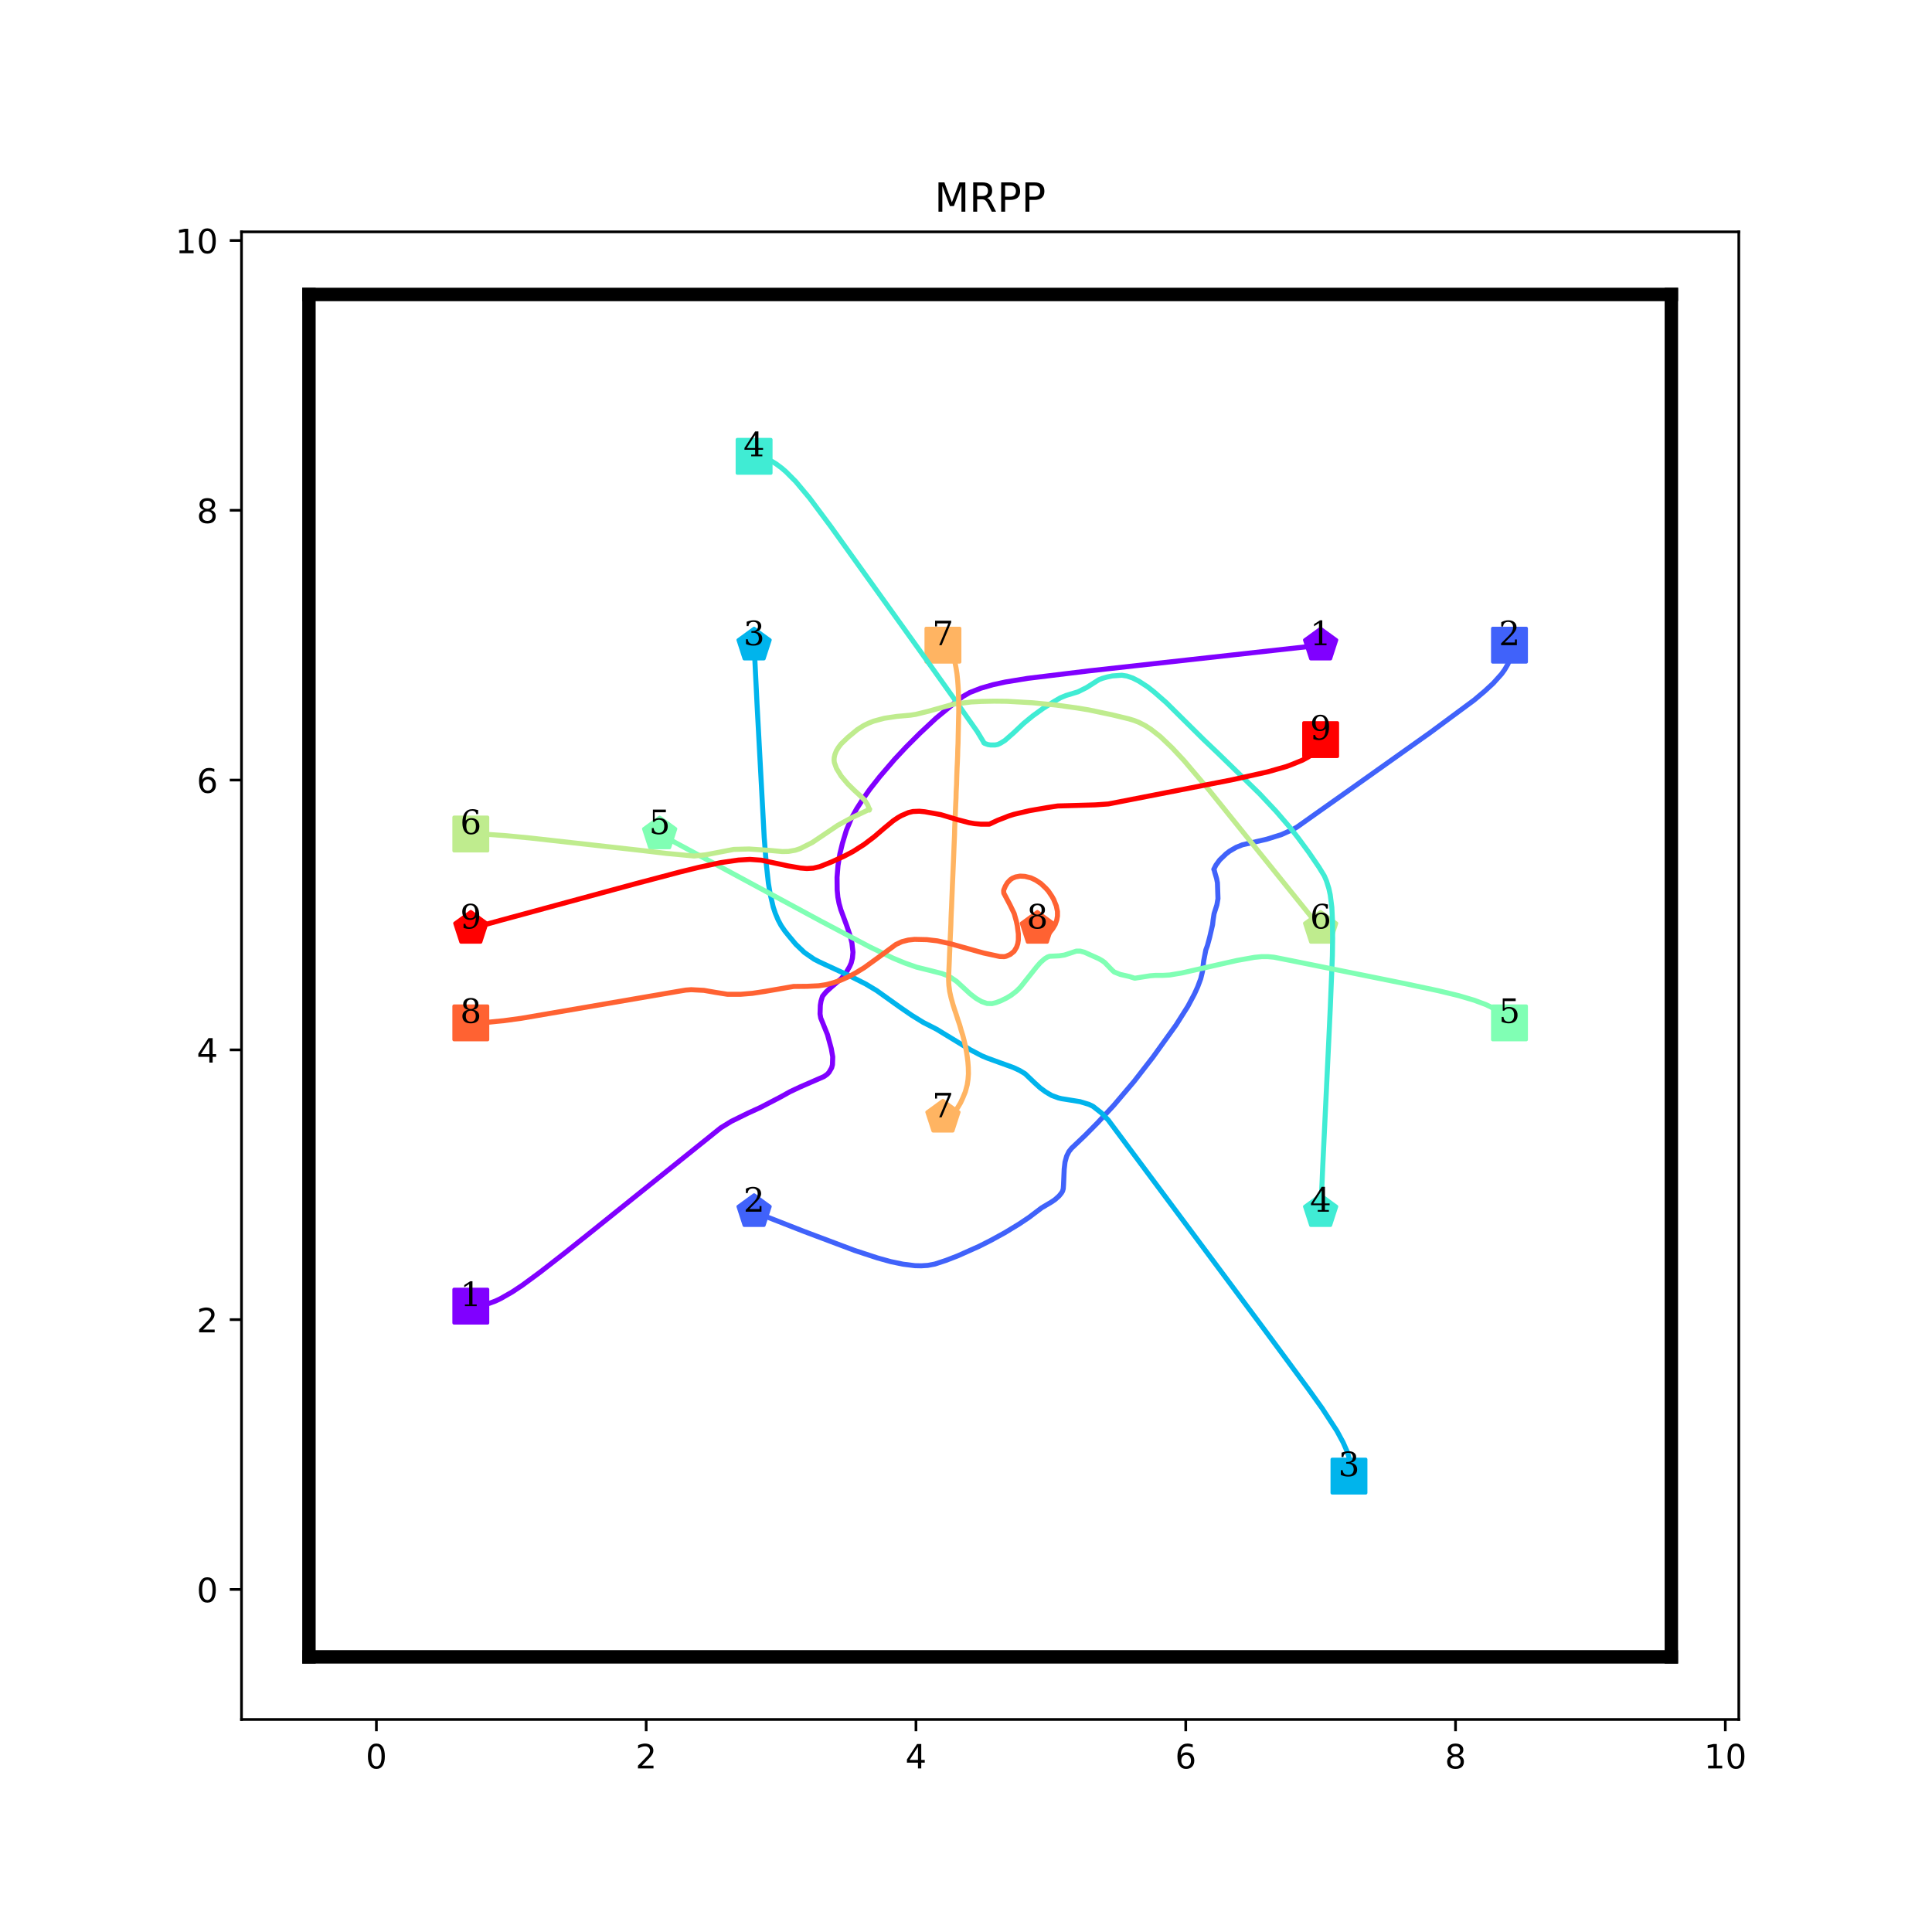 <?xml version="1.0" encoding="utf-8" standalone="no"?>
<!DOCTYPE svg PUBLIC "-//W3C//DTD SVG 1.1//EN"
  "http://www.w3.org/Graphics/SVG/1.1/DTD/svg11.dtd">
<!-- Created with matplotlib (http://matplotlib.org/) -->
<svg height="576pt" version="1.1" viewBox="0 0 576 576" width="576pt" xmlns="http://www.w3.org/2000/svg" xmlns:xlink="http://www.w3.org/1999/xlink">
 <defs>
  <style type="text/css">
*{stroke-linecap:butt;stroke-linejoin:round;}
  </style>
 </defs>
 <g id="figure_1">
  <g id="patch_1">
   <path d="M 0 576 
L 576 576 
L 576 0 
L 0 0 
z
" style="fill:#ffffff;"/>
  </g>
  <g id="axes_1">
   <g id="patch_2">
    <path d="M 72 512.64 
L 518.4 512.64 
L 518.4 69.12 
L 72 69.12 
z
" style="fill:#ffffff;"/>
   </g>
   <g id="matplotlib.axis_1">
    <g id="xtick_1">
     <g id="line2d_1">
      <defs>
       <path d="M 0 0 
L 0 3.5 
" id="md7d08dd3a3" style="stroke:#000000;stroke-width:0.8;"/>
      </defs>
      <g>
       <use style="stroke:#000000;stroke-width:0.8;" x="112.216" xlink:href="#md7d08dd3a3" y="512.64"/>
      </g>
     </g>
     <g id="text_1">
      <!-- 0 -->
      <defs>
       <path d="M 31.781 66.406 
Q 24.172 66.406 20.328 58.906 
Q 16.5 51.422 16.5 36.375 
Q 16.5 21.391 20.328 13.891 
Q 24.172 6.391 31.781 6.391 
Q 39.453 6.391 43.281 13.891 
Q 47.125 21.391 47.125 36.375 
Q 47.125 51.422 43.281 58.906 
Q 39.453 66.406 31.781 66.406 
z
M 31.781 74.219 
Q 44.047 74.219 50.516 64.516 
Q 56.984 54.828 56.984 36.375 
Q 56.984 17.969 50.516 8.266 
Q 44.047 -1.422 31.781 -1.422 
Q 19.531 -1.422 13.062 8.266 
Q 6.594 17.969 6.594 36.375 
Q 6.594 54.828 13.062 64.516 
Q 19.531 74.219 31.781 74.219 
z
" id="DejaVuSans-30"/>
      </defs>
      <g transform="translate(109.035 527.238)scale(0.1 -0.1)">
       <use xlink:href="#DejaVuSans-30"/>
      </g>
     </g>
    </g>
    <g id="xtick_2">
     <g id="line2d_2">
      <g>
       <use style="stroke:#000000;stroke-width:0.8;" x="192.649" xlink:href="#md7d08dd3a3" y="512.64"/>
      </g>
     </g>
     <g id="text_2">
      <!-- 2 -->
      <defs>
       <path d="M 19.188 8.297 
L 53.609 8.297 
L 53.609 0 
L 7.328 0 
L 7.328 8.297 
Q 12.938 14.109 22.625 23.891 
Q 32.328 33.688 34.812 36.531 
Q 39.547 41.844 41.422 45.531 
Q 43.312 49.219 43.312 52.781 
Q 43.312 58.594 39.234 62.25 
Q 35.156 65.922 28.609 65.922 
Q 23.969 65.922 18.812 64.312 
Q 13.672 62.703 7.812 59.422 
L 7.812 69.391 
Q 13.766 71.781 18.938 73 
Q 24.125 74.219 28.422 74.219 
Q 39.75 74.219 46.484 68.547 
Q 53.219 62.891 53.219 53.422 
Q 53.219 48.922 51.531 44.891 
Q 49.859 40.875 45.406 35.406 
Q 44.188 33.984 37.641 27.219 
Q 31.109 20.453 19.188 8.297 
z
" id="DejaVuSans-32"/>
      </defs>
      <g transform="translate(189.467 527.238)scale(0.1 -0.1)">
       <use xlink:href="#DejaVuSans-32"/>
      </g>
     </g>
    </g>
    <g id="xtick_3">
     <g id="line2d_3">
      <g>
       <use style="stroke:#000000;stroke-width:0.8;" x="273.081" xlink:href="#md7d08dd3a3" y="512.64"/>
      </g>
     </g>
     <g id="text_3">
      <!-- 4 -->
      <defs>
       <path d="M 37.797 64.312 
L 12.891 25.391 
L 37.797 25.391 
z
M 35.203 72.906 
L 47.609 72.906 
L 47.609 25.391 
L 58.016 25.391 
L 58.016 17.188 
L 47.609 17.188 
L 47.609 0 
L 37.797 0 
L 37.797 17.188 
L 4.891 17.188 
L 4.891 26.703 
z
" id="DejaVuSans-34"/>
      </defs>
      <g transform="translate(269.9 527.238)scale(0.1 -0.1)">
       <use xlink:href="#DejaVuSans-34"/>
      </g>
     </g>
    </g>
    <g id="xtick_4">
     <g id="line2d_4">
      <g>
       <use style="stroke:#000000;stroke-width:0.8;" x="353.514" xlink:href="#md7d08dd3a3" y="512.64"/>
      </g>
     </g>
     <g id="text_4">
      <!-- 6 -->
      <defs>
       <path d="M 33.016 40.375 
Q 26.375 40.375 22.484 35.828 
Q 18.609 31.297 18.609 23.391 
Q 18.609 15.531 22.484 10.953 
Q 26.375 6.391 33.016 6.391 
Q 39.656 6.391 43.531 10.953 
Q 47.406 15.531 47.406 23.391 
Q 47.406 31.297 43.531 35.828 
Q 39.656 40.375 33.016 40.375 
z
M 52.594 71.297 
L 52.594 62.312 
Q 48.875 64.062 45.094 64.984 
Q 41.312 65.922 37.594 65.922 
Q 27.828 65.922 22.672 59.328 
Q 17.531 52.734 16.797 39.406 
Q 19.672 43.656 24.016 45.922 
Q 28.375 48.188 33.594 48.188 
Q 44.578 48.188 50.953 41.516 
Q 57.328 34.859 57.328 23.391 
Q 57.328 12.156 50.688 5.359 
Q 44.047 -1.422 33.016 -1.422 
Q 20.359 -1.422 13.672 8.266 
Q 6.984 17.969 6.984 36.375 
Q 6.984 53.656 15.188 63.938 
Q 23.391 74.219 37.203 74.219 
Q 40.922 74.219 44.703 73.484 
Q 48.484 72.75 52.594 71.297 
z
" id="DejaVuSans-36"/>
      </defs>
      <g transform="translate(350.332 527.238)scale(0.1 -0.1)">
       <use xlink:href="#DejaVuSans-36"/>
      </g>
     </g>
    </g>
    <g id="xtick_5">
     <g id="line2d_5">
      <g>
       <use style="stroke:#000000;stroke-width:0.8;" x="433.946" xlink:href="#md7d08dd3a3" y="512.64"/>
      </g>
     </g>
     <g id="text_5">
      <!-- 8 -->
      <defs>
       <path d="M 31.781 34.625 
Q 24.75 34.625 20.719 30.859 
Q 16.703 27.094 16.703 20.516 
Q 16.703 13.922 20.719 10.156 
Q 24.75 6.391 31.781 6.391 
Q 38.812 6.391 42.859 10.172 
Q 46.922 13.969 46.922 20.516 
Q 46.922 27.094 42.891 30.859 
Q 38.875 34.625 31.781 34.625 
z
M 21.922 38.812 
Q 15.578 40.375 12.031 44.719 
Q 8.5 49.078 8.5 55.328 
Q 8.5 64.062 14.719 69.141 
Q 20.953 74.219 31.781 74.219 
Q 42.672 74.219 48.875 69.141 
Q 55.078 64.062 55.078 55.328 
Q 55.078 49.078 51.531 44.719 
Q 48 40.375 41.703 38.812 
Q 48.828 37.156 52.797 32.312 
Q 56.781 27.484 56.781 20.516 
Q 56.781 9.906 50.312 4.234 
Q 43.844 -1.422 31.781 -1.422 
Q 19.734 -1.422 13.25 4.234 
Q 6.781 9.906 6.781 20.516 
Q 6.781 27.484 10.781 32.312 
Q 14.797 37.156 21.922 38.812 
z
M 18.312 54.391 
Q 18.312 48.734 21.844 45.562 
Q 25.391 42.391 31.781 42.391 
Q 38.141 42.391 41.719 45.562 
Q 45.312 48.734 45.312 54.391 
Q 45.312 60.062 41.719 63.234 
Q 38.141 66.406 31.781 66.406 
Q 25.391 66.406 21.844 63.234 
Q 18.312 60.062 18.312 54.391 
z
" id="DejaVuSans-38"/>
      </defs>
      <g transform="translate(430.765 527.238)scale(0.1 -0.1)">
       <use xlink:href="#DejaVuSans-38"/>
      </g>
     </g>
    </g>
    <g id="xtick_6">
     <g id="line2d_6">
      <g>
       <use style="stroke:#000000;stroke-width:0.8;" x="514.378" xlink:href="#md7d08dd3a3" y="512.64"/>
      </g>
     </g>
     <g id="text_6">
      <!-- 10 -->
      <defs>
       <path d="M 12.406 8.297 
L 28.516 8.297 
L 28.516 63.922 
L 10.984 60.406 
L 10.984 69.391 
L 28.422 72.906 
L 38.281 72.906 
L 38.281 8.297 
L 54.391 8.297 
L 54.391 0 
L 12.406 0 
z
" id="DejaVuSans-31"/>
      </defs>
      <g transform="translate(508.016 527.238)scale(0.1 -0.1)">
       <use xlink:href="#DejaVuSans-31"/>
       <use x="63.623" xlink:href="#DejaVuSans-30"/>
      </g>
     </g>
    </g>
   </g>
   <g id="matplotlib.axis_2">
    <g id="ytick_1">
     <g id="line2d_7">
      <defs>
       <path d="M 0 0 
L -3.5 0 
" id="m491eac1c1e" style="stroke:#000000;stroke-width:0.8;"/>
      </defs>
      <g>
       <use style="stroke:#000000;stroke-width:0.8;" x="72" xlink:href="#m491eac1c1e" y="473.864"/>
      </g>
     </g>
     <g id="text_7">
      <!-- 0 -->
      <g transform="translate(58.638 477.663)scale(0.1 -0.1)">
       <use xlink:href="#DejaVuSans-30"/>
      </g>
     </g>
    </g>
    <g id="ytick_2">
     <g id="line2d_8">
      <g>
       <use style="stroke:#000000;stroke-width:0.8;" x="72" xlink:href="#m491eac1c1e" y="393.431"/>
      </g>
     </g>
     <g id="text_8">
      <!-- 2 -->
      <g transform="translate(58.638 397.231)scale(0.1 -0.1)">
       <use xlink:href="#DejaVuSans-32"/>
      </g>
     </g>
    </g>
    <g id="ytick_3">
     <g id="line2d_9">
      <g>
       <use style="stroke:#000000;stroke-width:0.8;" x="72" xlink:href="#m491eac1c1e" y="312.999"/>
      </g>
     </g>
     <g id="text_9">
      <!-- 4 -->
      <g transform="translate(58.638 316.798)scale(0.1 -0.1)">
       <use xlink:href="#DejaVuSans-34"/>
      </g>
     </g>
    </g>
    <g id="ytick_4">
     <g id="line2d_10">
      <g>
       <use style="stroke:#000000;stroke-width:0.8;" x="72" xlink:href="#m491eac1c1e" y="232.566"/>
      </g>
     </g>
     <g id="text_10">
      <!-- 6 -->
      <g transform="translate(58.638 236.366)scale(0.1 -0.1)">
       <use xlink:href="#DejaVuSans-36"/>
      </g>
     </g>
    </g>
    <g id="ytick_5">
     <g id="line2d_11">
      <g>
       <use style="stroke:#000000;stroke-width:0.8;" x="72" xlink:href="#m491eac1c1e" y="152.134"/>
      </g>
     </g>
     <g id="text_11">
      <!-- 8 -->
      <g transform="translate(58.638 155.933)scale(0.1 -0.1)">
       <use xlink:href="#DejaVuSans-38"/>
      </g>
     </g>
    </g>
    <g id="ytick_6">
     <g id="line2d_12">
      <g>
       <use style="stroke:#000000;stroke-width:0.8;" x="72" xlink:href="#m491eac1c1e" y="71.702"/>
      </g>
     </g>
     <g id="text_12">
      <!-- 10 -->
      <g transform="translate(52.275 75.501)scale(0.1 -0.1)">
       <use xlink:href="#DejaVuSans-31"/>
       <use x="63.623" xlink:href="#DejaVuSans-30"/>
      </g>
     </g>
    </g>
   </g>
   <g id="line2d_13">
    <path clip-path="url(#p439842b6b6)" d="M 140.368 389.41 
" style="fill:none;stroke:#1f77b4;stroke-linecap:square;stroke-width:1.5;"/>
    <defs>
     <path d="M -5 5 
L 5 5 
L 5 -5 
L -5 -5 
z
" id="m739aa76ef5" style="stroke:#8000ff;stroke-linejoin:miter;"/>
    </defs>
    <g clip-path="url(#p439842b6b6)">
     <use style="fill:#8000ff;stroke:#8000ff;stroke-linejoin:miter;" x="140.368" xlink:href="#m739aa76ef5" y="389.41"/>
    </g>
   </g>
   <g id="line2d_14">
    <path clip-path="url(#p439842b6b6)" d="M 393.73 192.35 
" style="fill:none;stroke:#ff7f0e;stroke-linecap:square;stroke-width:1.5;"/>
    <defs>
     <path d="M 0 -5 
L -4.755 -1.545 
L -2.939 4.045 
L 2.939 4.045 
L 4.755 -1.545 
z
" id="m7abdf7558c" style="stroke:#8000ff;stroke-linejoin:miter;"/>
    </defs>
    <g clip-path="url(#p439842b6b6)">
     <use style="fill:#8000ff;stroke:#8000ff;stroke-linejoin:miter;" x="393.73" xlink:href="#m7abdf7558c" y="192.35"/>
    </g>
   </g>
   <g id="line2d_15">
    <path clip-path="url(#p439842b6b6)" d="M 450.032 192.35 
" style="fill:none;stroke:#2ca02c;stroke-linecap:square;stroke-width:1.5;"/>
    <defs>
     <path d="M -5 5 
L 5 5 
L 5 -5 
L -5 -5 
z
" id="m25c685db69" style="stroke:#4062fa;stroke-linejoin:miter;"/>
    </defs>
    <g clip-path="url(#p439842b6b6)">
     <use style="fill:#4062fa;stroke:#4062fa;stroke-linejoin:miter;" x="450.032" xlink:href="#m25c685db69" y="192.35"/>
    </g>
   </g>
   <g id="line2d_16">
    <path clip-path="url(#p439842b6b6)" d="M 224.822 361.258 
" style="fill:none;stroke:#d62728;stroke-linecap:square;stroke-width:1.5;"/>
    <defs>
     <path d="M 0 -5 
L -4.755 -1.545 
L -2.939 4.045 
L 2.939 4.045 
L 4.755 -1.545 
z
" id="m9b225d254b" style="stroke:#4062fa;stroke-linejoin:miter;"/>
    </defs>
    <g clip-path="url(#p439842b6b6)">
     <use style="fill:#4062fa;stroke:#4062fa;stroke-linejoin:miter;" x="224.822" xlink:href="#m9b225d254b" y="361.258"/>
    </g>
   </g>
   <g id="line2d_17">
    <path clip-path="url(#p439842b6b6)" d="M 402.175 440.082 
" style="fill:none;stroke:#9467bd;stroke-linecap:square;stroke-width:1.5;"/>
    <defs>
     <path d="M -5 5 
L 5 5 
L 5 -5 
L -5 -5 
z
" id="m480bd0a5ae" style="stroke:#00b4ec;stroke-linejoin:miter;"/>
    </defs>
    <g clip-path="url(#p439842b6b6)">
     <use style="fill:#00b4ec;stroke:#00b4ec;stroke-linejoin:miter;" x="402.175" xlink:href="#m480bd0a5ae" y="440.082"/>
    </g>
   </g>
   <g id="line2d_18">
    <path clip-path="url(#p439842b6b6)" d="M 224.822 192.35 
" style="fill:none;stroke:#8c564b;stroke-linecap:square;stroke-width:1.5;"/>
    <defs>
     <path d="M 0 -5 
L -4.755 -1.545 
L -2.939 4.045 
L 2.939 4.045 
L 4.755 -1.545 
z
" id="m17d261f4f8" style="stroke:#00b4ec;stroke-linejoin:miter;"/>
    </defs>
    <g clip-path="url(#p439842b6b6)">
     <use style="fill:#00b4ec;stroke:#00b4ec;stroke-linejoin:miter;" x="224.822" xlink:href="#m17d261f4f8" y="192.35"/>
    </g>
   </g>
   <g id="line2d_19">
    <path clip-path="url(#p439842b6b6)" d="M 224.822 136.048 
" style="fill:none;stroke:#e377c2;stroke-linecap:square;stroke-width:1.5;"/>
    <defs>
     <path d="M -5 5 
L 5 5 
L 5 -5 
L -5 -5 
z
" id="m156d3c037b" style="stroke:#40ecd4;stroke-linejoin:miter;"/>
    </defs>
    <g clip-path="url(#p439842b6b6)">
     <use style="fill:#40ecd4;stroke:#40ecd4;stroke-linejoin:miter;" x="224.822" xlink:href="#m156d3c037b" y="136.048"/>
    </g>
   </g>
   <g id="line2d_20">
    <path clip-path="url(#p439842b6b6)" d="M 393.73 361.258 
" style="fill:none;stroke:#7f7f7f;stroke-linecap:square;stroke-width:1.5;"/>
    <defs>
     <path d="M 0 -5 
L -4.755 -1.545 
L -2.939 4.045 
L 2.939 4.045 
L 4.755 -1.545 
z
" id="m6ffea877d5" style="stroke:#40ecd4;stroke-linejoin:miter;"/>
    </defs>
    <g clip-path="url(#p439842b6b6)">
     <use style="fill:#40ecd4;stroke:#40ecd4;stroke-linejoin:miter;" x="393.73" xlink:href="#m6ffea877d5" y="361.258"/>
    </g>
   </g>
   <g id="line2d_21">
    <path clip-path="url(#p439842b6b6)" d="M 450.032 304.956 
" style="fill:none;stroke:#bcbd22;stroke-linecap:square;stroke-width:1.5;"/>
    <defs>
     <path d="M -5 5 
L 5 5 
L 5 -5 
L -5 -5 
z
" id="m0998e6f3c7" style="stroke:#80ffb4;stroke-linejoin:miter;"/>
    </defs>
    <g clip-path="url(#p439842b6b6)">
     <use style="fill:#80ffb4;stroke:#80ffb4;stroke-linejoin:miter;" x="450.032" xlink:href="#m0998e6f3c7" y="304.956"/>
    </g>
   </g>
   <g id="line2d_22">
    <path clip-path="url(#p439842b6b6)" d="M 196.67 248.653 
" style="fill:none;stroke:#17becf;stroke-linecap:square;stroke-width:1.5;"/>
    <defs>
     <path d="M 0 -5 
L -4.755 -1.545 
L -2.939 4.045 
L 2.939 4.045 
L 4.755 -1.545 
z
" id="m53f53cff12" style="stroke:#80ffb4;stroke-linejoin:miter;"/>
    </defs>
    <g clip-path="url(#p439842b6b6)">
     <use style="fill:#80ffb4;stroke:#80ffb4;stroke-linejoin:miter;" x="196.67" xlink:href="#m53f53cff12" y="248.653"/>
    </g>
   </g>
   <g id="line2d_23">
    <path clip-path="url(#p439842b6b6)" d="M 140.368 248.653 
" style="fill:none;stroke:#1f77b4;stroke-linecap:square;stroke-width:1.5;"/>
    <defs>
     <path d="M -5 5 
L 5 5 
L 5 -5 
L -5 -5 
z
" id="m94263b88c5" style="stroke:#bfec8e;stroke-linejoin:miter;"/>
    </defs>
    <g clip-path="url(#p439842b6b6)">
     <use style="fill:#bfec8e;stroke:#bfec8e;stroke-linejoin:miter;" x="140.368" xlink:href="#m94263b88c5" y="248.653"/>
    </g>
   </g>
   <g id="line2d_24">
    <path clip-path="url(#p439842b6b6)" d="M 393.73 276.804 
" style="fill:none;stroke:#ff7f0e;stroke-linecap:square;stroke-width:1.5;"/>
    <defs>
     <path d="M 0 -5 
L -4.755 -1.545 
L -2.939 4.045 
L 2.939 4.045 
L 4.755 -1.545 
z
" id="m070521fb0f" style="stroke:#bfec8e;stroke-linejoin:miter;"/>
    </defs>
    <g clip-path="url(#p439842b6b6)">
     <use style="fill:#bfec8e;stroke:#bfec8e;stroke-linejoin:miter;" x="393.73" xlink:href="#m070521fb0f" y="276.804"/>
    </g>
   </g>
   <g id="line2d_25">
    <path clip-path="url(#p439842b6b6)" d="M 281.124 192.35 
" style="fill:none;stroke:#2ca02c;stroke-linecap:square;stroke-width:1.5;"/>
    <defs>
     <path d="M -5 5 
L 5 5 
L 5 -5 
L -5 -5 
z
" id="mb2af92ee0e" style="stroke:#ffb462;stroke-linejoin:miter;"/>
    </defs>
    <g clip-path="url(#p439842b6b6)">
     <use style="fill:#ffb462;stroke:#ffb462;stroke-linejoin:miter;" x="281.124" xlink:href="#mb2af92ee0e" y="192.35"/>
    </g>
   </g>
   <g id="line2d_26">
    <path clip-path="url(#p439842b6b6)" d="M 281.124 333.107 
" style="fill:none;stroke:#d62728;stroke-linecap:square;stroke-width:1.5;"/>
    <defs>
     <path d="M 0 -5 
L -4.755 -1.545 
L -2.939 4.045 
L 2.939 4.045 
L 4.755 -1.545 
z
" id="m06d6b2c7b2" style="stroke:#ffb462;stroke-linejoin:miter;"/>
    </defs>
    <g clip-path="url(#p439842b6b6)">
     <use style="fill:#ffb462;stroke:#ffb462;stroke-linejoin:miter;" x="281.124" xlink:href="#m06d6b2c7b2" y="333.107"/>
    </g>
   </g>
   <g id="line2d_27">
    <path clip-path="url(#p439842b6b6)" d="M 140.368 304.956 
" style="fill:none;stroke:#9467bd;stroke-linecap:square;stroke-width:1.5;"/>
    <defs>
     <path d="M -5 5 
L 5 5 
L 5 -5 
L -5 -5 
z
" id="mc572d330b4" style="stroke:#ff6232;stroke-linejoin:miter;"/>
    </defs>
    <g clip-path="url(#p439842b6b6)">
     <use style="fill:#ff6232;stroke:#ff6232;stroke-linejoin:miter;" x="140.368" xlink:href="#mc572d330b4" y="304.956"/>
    </g>
   </g>
   <g id="line2d_28">
    <path clip-path="url(#p439842b6b6)" d="M 309.276 276.804 
" style="fill:none;stroke:#8c564b;stroke-linecap:square;stroke-width:1.5;"/>
    <defs>
     <path d="M 0 -5 
L -4.755 -1.545 
L -2.939 4.045 
L 2.939 4.045 
L 4.755 -1.545 
z
" id="ma878e91c14" style="stroke:#ff6232;stroke-linejoin:miter;"/>
    </defs>
    <g clip-path="url(#p439842b6b6)">
     <use style="fill:#ff6232;stroke:#ff6232;stroke-linejoin:miter;" x="309.276" xlink:href="#ma878e91c14" y="276.804"/>
    </g>
   </g>
   <g id="line2d_29">
    <path clip-path="url(#p439842b6b6)" d="M 393.73 220.502 
" style="fill:none;stroke:#e377c2;stroke-linecap:square;stroke-width:1.5;"/>
    <defs>
     <path d="M -5 5 
L 5 5 
L 5 -5 
L -5 -5 
z
" id="m07437b698e" style="stroke:#ff0000;stroke-linejoin:miter;"/>
    </defs>
    <g clip-path="url(#p439842b6b6)">
     <use style="fill:#ff0000;stroke:#ff0000;stroke-linejoin:miter;" x="393.73" xlink:href="#m07437b698e" y="220.502"/>
    </g>
   </g>
   <g id="line2d_30">
    <path clip-path="url(#p439842b6b6)" d="M 140.368 276.804 
" style="fill:none;stroke:#7f7f7f;stroke-linecap:square;stroke-width:1.5;"/>
    <defs>
     <path d="M 0 -5 
L -4.755 -1.545 
L -2.939 4.045 
L 2.939 4.045 
L 4.755 -1.545 
z
" id="m2175121bdb" style="stroke:#ff0000;stroke-linejoin:miter;"/>
    </defs>
    <g clip-path="url(#p439842b6b6)">
     <use style="fill:#ff0000;stroke:#ff0000;stroke-linejoin:miter;" x="140.368" xlink:href="#m2175121bdb" y="276.804"/>
    </g>
   </g>
   <g id="line2d_31"/>
   <g id="line2d_32">
    <path clip-path="url(#p439842b6b6)" d="M 92.108 493.972 
L 92.108 87.788 
" style="fill:none;stroke:#000000;stroke-linecap:square;stroke-width:4;"/>
   </g>
   <g id="line2d_33">
    <path clip-path="url(#p439842b6b6)" d="M 92.108 87.788 
L 498.292 87.788 
" style="fill:none;stroke:#000000;stroke-linecap:square;stroke-width:4;"/>
   </g>
   <g id="line2d_34">
    <path clip-path="url(#p439842b6b6)" d="M 498.292 87.788 
L 498.292 493.972 
" style="fill:none;stroke:#000000;stroke-linecap:square;stroke-width:4;"/>
   </g>
   <g id="line2d_35">
    <path clip-path="url(#p439842b6b6)" d="M 498.292 493.972 
L 92.108 493.972 
" style="fill:none;stroke:#000000;stroke-linecap:square;stroke-width:4;"/>
   </g>
   <g id="line2d_36">
    <path clip-path="url(#p439842b6b6)" d="M 140.368 389.41 
L 142.459 389.329 
L 144.228 389.048 
L 145.998 388.525 
L 147.727 387.882 
L 149.175 387.198 
L 152.634 385.227 
L 155.73 383.176 
L 160.918 379.356 
L 168.519 373.444 
L 176.482 367.09 
L 214.888 336.244 
L 218.025 334.314 
L 222.931 331.901 
L 226.712 330.171 
L 232.664 327.075 
L 235.559 325.466 
L 238.455 324.099 
L 245.654 320.962 
L 246.619 320.278 
L 247.142 319.715 
L 247.946 318.348 
L 248.187 317.423 
L 248.268 315.09 
L 247.825 312.597 
L 246.699 308.454 
L 244.688 303.508 
L 244.487 302.301 
L 244.568 299.728 
L 244.769 298.481 
L 245.211 297.033 
L 246.257 295.746 
L 247.745 294.379 
L 250.801 291.765 
L 252.169 290.116 
L 253.295 288.186 
L 253.777 287.1 
L 254.139 285.652 
L 254.3 283.882 
L 253.978 281.067 
L 253.536 279.258 
L 252.45 276 
L 250.681 271.214 
L 250.158 269.364 
L 249.796 267.474 
L 249.595 265.343 
L 249.555 261.562 
L 249.836 258.064 
L 250.399 254.565 
L 251.163 251.428 
L 252.33 247.567 
L 253.818 243.988 
L 255.426 241.092 
L 257.316 238.157 
L 259.327 235.301 
L 262.303 231.521 
L 266.687 226.413 
L 270.186 222.673 
L 274.167 218.692 
L 279.073 214.107 
L 285.508 208.799 
L 287.237 207.552 
L 289.127 206.466 
L 292.425 205.179 
L 296.045 204.134 
L 299.744 203.329 
L 306.38 202.243 
L 324.477 200.032 
L 367.629 195.246 
L 390.834 192.672 
L 390.834 192.672 
" style="fill:none;stroke:#8000ff;stroke-linecap:square;stroke-width:1.5;"/>
   </g>
   <g id="line2d_37">
    <path clip-path="url(#p439842b6b6)" d="M 450.032 192.35 
L 450.234 192.431 
L 450.435 192.712 
L 450.555 193.235 
L 450.595 194.08 
L 450.515 195.005 
L 450.113 196.573 
L 449.55 198.021 
L 448.585 199.67 
L 447.66 200.957 
L 445.166 203.731 
L 442.592 206.104 
L 439.496 208.718 
L 426.345 218.451 
L 402.497 235.382 
L 392.885 242.178 
L 386.652 246.602 
L 385.284 247.366 
L 382.067 248.814 
L 377.724 250.181 
L 373.059 251.267 
L 370.404 251.87 
L 368.595 252.594 
L 367.75 253.077 
L 366.584 253.76 
L 365.578 254.525 
L 363.648 256.374 
L 362.522 257.903 
L 361.878 259.19 
L 361.919 259.069 
L 362.2 260.195 
L 362.723 261.965 
L 362.964 263.211 
L 363.125 267.917 
L 362.803 269.766 
L 361.959 272.421 
L 361.677 274.271 
L 361.517 275.678 
L 360.632 279.499 
L 359.988 281.872 
L 359.506 283.199 
L 358.862 286.496 
L 358.5 289.674 
L 357.978 291.805 
L 357.093 294.178 
L 356.128 296.309 
L 354.157 300.009 
L 350.618 305.599 
L 343.701 315.211 
L 338.111 322.41 
L 332.038 329.568 
L 327.293 334.675 
L 323.512 338.496 
L 319.45 342.357 
L 318.686 343.322 
L 318.003 344.689 
L 317.52 346.459 
L 317.279 348.55 
L 317.078 353.255 
L 316.997 354.381 
L 316.796 355.105 
L 316.434 355.709 
L 315.75 356.553 
L 314.544 357.639 
L 313.418 358.403 
L 310.563 360.092 
L 306.782 362.947 
L 303.846 364.918 
L 299.543 367.532 
L 295.28 369.865 
L 291.942 371.554 
L 285.548 374.409 
L 282.009 375.776 
L 278.711 376.862 
L 276.58 377.264 
L 274.65 377.385 
L 272.759 377.345 
L 269.261 376.902 
L 265.561 376.138 
L 261.66 375.053 
L 254.783 372.8 
L 239.702 367.13 
L 230.975 363.712 
L 227.476 362.344 
L 227.476 362.344 
" style="fill:none;stroke:#4062fa;stroke-linecap:square;stroke-width:1.5;"/>
   </g>
   <g id="line2d_38">
    <path clip-path="url(#p439842b6b6)" d="M 402.175 440.082 
L 401.934 440.163 
L 402.095 440.002 
L 402.537 438.956 
L 402.658 437.87 
L 402.497 435.94 
L 402.095 434.17 
L 401.612 432.723 
L 400.446 430.068 
L 398.556 426.57 
L 394.172 419.853 
L 390.11 414.183 
L 381.826 402.963 
L 377.362 396.93 
L 330.429 333.952 
L 328.338 331.78 
L 325.885 329.85 
L 324.638 329.246 
L 321.984 328.442 
L 317.52 327.718 
L 316.474 327.557 
L 315.509 327.316 
L 313.539 326.592 
L 311.769 325.546 
L 310.12 324.34 
L 308.351 322.731 
L 305.616 320.117 
L 304.007 319.152 
L 302.117 318.267 
L 297.774 316.699 
L 294.436 315.492 
L 292.707 314.768 
L 289.328 312.999 
L 279.234 306.846 
L 275.213 304.795 
L 271.834 302.704 
L 268.496 300.411 
L 261.338 295.304 
L 258.121 293.373 
L 253.335 290.96 
L 244.367 286.818 
L 242.718 285.974 
L 239.822 283.963 
L 237.248 281.51 
L 234.996 278.815 
L 233.991 277.568 
L 232.865 275.92 
L 231.98 274.271 
L 231.136 272.26 
L 230.532 270.45 
L 229.607 266.469 
L 229.085 263.292 
L 228.441 257.42 
L 227.838 249.658 
L 225.706 210.045 
L 224.982 195.326 
L 224.982 195.326 
" style="fill:none;stroke:#00b4ec;stroke-linecap:square;stroke-width:1.5;"/>
   </g>
   <g id="line2d_39">
    <path clip-path="url(#p439842b6b6)" d="M 224.822 136.048 
L 226.39 136.168 
L 228.32 136.691 
L 230.251 137.616 
L 231.377 138.3 
L 233.106 139.587 
L 234.353 140.672 
L 237.208 143.528 
L 241.35 148.474 
L 247.624 156.88 
L 273.564 193.034 
L 278.872 200.474 
L 284.141 207.874 
L 291.339 218.089 
L 293.43 221.547 
L 293.31 221.467 
L 293.551 221.628 
L 294.557 221.99 
L 295.361 222.11 
L 296.648 222.11 
L 297.492 221.949 
L 298.337 221.547 
L 299.624 220.743 
L 302.238 218.451 
L 305.174 215.676 
L 307.868 213.464 
L 310.925 211.252 
L 314.343 209.08 
L 316.153 208.035 
L 317.802 207.351 
L 321.381 206.265 
L 323.955 204.978 
L 327.614 202.646 
L 328.66 202.243 
L 330.067 201.841 
L 331.636 201.52 
L 334.451 201.318 
L 336.019 201.56 
L 337.749 202.163 
L 339.558 203.088 
L 342.213 204.817 
L 344.143 206.346 
L 347.682 209.442 
L 358.902 220.542 
L 363.085 224.523 
L 375.512 236.628 
L 380.499 241.937 
L 384.48 246.562 
L 386.973 249.739 
L 390.15 254.042 
L 393.207 258.506 
L 394.816 261.12 
L 395.459 262.608 
L 396.183 264.9 
L 396.585 266.75 
L 397.068 270.49 
L 397.269 274.552 
L 397.309 279.901 
L 397.229 285.008 
L 396.625 300.009 
L 396.143 310.465 
L 394.373 347.424 
L 394.132 353.054 
L 393.891 357.88 
L 393.891 357.88 
" style="fill:none;stroke:#40ecd4;stroke-linecap:square;stroke-width:1.5;"/>
   </g>
   <g id="line2d_40">
    <path clip-path="url(#p439842b6b6)" d="M 450.032 304.956 
L 449.791 305.036 
L 449.67 305.277 
L 449.67 305.076 
L 449.55 304.554 
L 449.027 303.629 
L 448.384 302.824 
L 447.056 301.738 
L 444.402 300.17 
L 442.954 299.486 
L 439.496 298.199 
L 434.871 296.832 
L 428.879 295.384 
L 418.664 293.213 
L 385.043 286.416 
L 379.775 285.37 
L 377.965 285.21 
L 376.155 285.21 
L 374.024 285.411 
L 368.836 286.336 
L 363.849 287.462 
L 352.347 290.076 
L 348.768 290.679 
L 346.596 290.8 
L 344.384 290.8 
L 342.896 290.92 
L 338.312 291.644 
L 336.663 291.121 
L 334.009 290.518 
L 332.199 289.794 
L 331.596 289.271 
L 329.344 286.939 
L 328.62 286.416 
L 327.574 285.813 
L 323.271 283.882 
L 322.064 283.561 
L 320.898 283.561 
L 317.359 284.727 
L 315.791 284.968 
L 313.177 285.089 
L 313.177 285.089 
L 312.976 285.089 
L 312.292 285.33 
L 311.447 285.853 
L 310.201 286.939 
L 309.075 288.226 
L 304.249 294.298 
L 303.082 295.465 
L 301.474 296.711 
L 300.066 297.556 
L 298.337 298.4 
L 296.929 298.923 
L 295.763 299.205 
L 294.275 299.165 
L 292.626 298.602 
L 290.977 297.636 
L 289.248 296.309 
L 285.226 292.609 
L 283.457 291.403 
L 282.291 290.8 
L 280.803 290.237 
L 276.701 289.191 
L 273.282 288.346 
L 269.743 287.1 
L 266.244 285.652 
L 259.247 282.274 
L 244.769 274.633 
L 211.027 256.415 
L 199.445 250.181 
L 199.445 250.181 
" style="fill:none;stroke:#80ffb4;stroke-linecap:square;stroke-width:1.5;"/>
   </g>
   <g id="line2d_41">
    <path clip-path="url(#p439842b6b6)" d="M 140.368 248.653 
L 144.872 248.733 
L 150.784 249.136 
L 158.264 249.859 
L 191.322 253.559 
L 198.762 254.444 
L 206.966 255.208 
L 210.384 254.846 
L 218.749 253.238 
L 223.334 253.117 
L 229.245 253.519 
L 233.227 253.881 
L 235.077 253.841 
L 237.128 253.479 
L 238.576 252.996 
L 242.155 251.187 
L 244.97 249.296 
L 249.796 246.039 
L 253.777 243.867 
L 258.201 241.776 
L 259.287 241.253 
L 259.206 241.374 
L 259.166 241.535 
L 259.166 241.494 
L 259.046 240.931 
L 258.684 239.966 
L 257.759 238.518 
L 256.07 236.87 
L 254.742 235.663 
L 252.812 233.773 
L 250.801 231.4 
L 249.394 229.108 
L 248.75 227.338 
L 248.67 226.614 
L 248.71 225.891 
L 248.911 224.966 
L 249.354 223.84 
L 249.997 222.794 
L 250.761 221.789 
L 252.812 219.818 
L 255.587 217.526 
L 257.477 216.319 
L 258.965 215.595 
L 260.493 214.992 
L 263.63 214.147 
L 267.37 213.584 
L 271.432 213.222 
L 273.001 212.981 
L 276.62 212.096 
L 284.382 209.925 
L 289.53 209.281 
L 292.626 209.12 
L 296.366 209.04 
L 300.147 209.08 
L 307.908 209.523 
L 314.866 210.206 
L 320.979 211.051 
L 324.437 211.614 
L 331.515 213.102 
L 336.502 214.308 
L 338.111 214.791 
L 339.639 215.394 
L 341.569 216.4 
L 343.178 217.445 
L 345.953 219.617 
L 349.452 222.955 
L 352.95 226.695 
L 360.431 235.502 
L 391.719 274.311 
L 391.719 274.311 
" style="fill:none;stroke:#bfec8e;stroke-linecap:square;stroke-width:1.5;"/>
   </g>
   <g id="line2d_42">
    <path clip-path="url(#p439842b6b6)" d="M 281.124 192.35 
L 281.285 192.35 
L 281.848 192.511 
L 282.371 192.833 
L 283.095 193.476 
L 283.779 194.522 
L 284.261 195.849 
L 284.704 197.418 
L 285.066 199.308 
L 285.307 200.876 
L 285.508 202.766 
L 285.629 204.415 
L 285.709 205.742 
L 285.789 208.155 
L 285.83 210.045 
L 285.83 212.458 
L 285.789 214.067 
L 285.749 215.957 
L 285.709 217.807 
L 285.669 219.416 
L 285.629 221.587 
L 285.548 223.437 
L 285.508 225.328 
L 285.427 227.218 
L 285.347 228.826 
L 285.267 230.958 
L 285.226 232.285 
L 285.186 233.894 
L 285.066 236.065 
L 285.025 237.915 
L 284.945 239.524 
L 284.864 241.414 
L 284.784 243.264 
L 284.704 245.154 
L 284.623 247.044 
L 284.583 248.894 
L 284.502 250.784 
L 284.422 252.675 
L 284.342 254.806 
L 284.261 256.696 
L 284.181 258.546 
L 284.1 260.436 
L 284.02 262.286 
L 283.939 264.176 
L 283.859 266.308 
L 283.779 268.198 
L 283.698 270.33 
L 283.618 271.938 
L 283.537 273.828 
L 283.497 275.437 
L 283.417 277.287 
L 283.336 278.896 
L 283.256 280.786 
L 283.175 282.676 
L 283.095 284.526 
L 283.014 286.698 
L 282.934 288.547 
L 282.854 290.438 
L 282.813 292.207 
L 282.894 293.776 
L 283.135 295.626 
L 283.537 297.435 
L 284.1 299.446 
L 284.583 300.974 
L 285.025 302.261 
L 285.508 303.789 
L 286.111 305.559 
L 286.554 307.127 
L 287.036 308.656 
L 287.438 310.224 
L 287.8 311.792 
L 288.162 313.683 
L 288.363 315.01 
L 288.564 316.618 
L 288.685 318.227 
L 288.725 320.157 
L 288.605 321.806 
L 288.363 323.415 
L 287.8 325.506 
L 287.076 327.276 
L 286.393 328.764 
L 285.548 330.171 
L 284.623 331.539 
" style="fill:none;stroke:#ffb462;stroke-linecap:square;stroke-width:1.5;"/>
   </g>
   <g id="line2d_43">
    <path clip-path="url(#p439842b6b6)" d="M 140.368 304.956 
L 144.309 304.875 
L 150.14 304.312 
L 155.449 303.588 
L 202.502 295.505 
L 204.432 295.183 
L 206.081 295.062 
L 209.861 295.264 
L 213.32 295.867 
L 216.859 296.43 
L 220.84 296.43 
L 224.299 296.148 
L 227.999 295.585 
L 236.605 294.097 
L 240.627 294.057 
L 244.085 293.896 
L 246.217 293.574 
L 248.509 292.971 
L 250.52 292.288 
L 252.893 291.242 
L 255.064 290.076 
L 257.638 288.507 
L 262.142 285.25 
L 267.089 281.59 
L 268.899 280.746 
L 270.789 280.263 
L 272.679 280.062 
L 276.339 280.142 
L 279.475 280.504 
L 283.457 281.389 
L 293.229 284.124 
L 298.055 285.169 
L 299.382 285.21 
L 299.986 285.089 
L 301.232 284.526 
L 302.358 283.601 
L 303.082 282.394 
L 303.444 281.309 
L 303.605 280.223 
L 303.605 278.413 
L 303.283 275.96 
L 303.002 274.633 
L 302.358 272.34 
L 301.112 269.766 
L 299.262 266.268 
L 299.262 266.268 
L 299.222 265.504 
L 299.222 265.504 
L 299.302 265.222 
L 299.744 264.176 
L 300.348 263.171 
L 301.192 262.286 
L 301.836 261.844 
L 302.801 261.442 
L 304.128 261.2 
L 305.576 261.281 
L 307.345 261.723 
L 308.793 262.407 
L 310.321 263.412 
L 311.809 264.82 
L 312.533 265.624 
L 313.619 267.233 
L 314.142 268.158 
L 314.906 270.048 
L 315.268 271.737 
L 315.268 273.104 
L 315.067 274.271 
L 314.584 275.638 
L 313.86 276.845 
L 313.257 277.609 
L 313.257 277.609 
" style="fill:none;stroke:#ff6232;stroke-linecap:square;stroke-width:1.5;"/>
   </g>
   <g id="line2d_44">
    <path clip-path="url(#p439842b6b6)" d="M 393.73 220.502 
L 393.971 220.582 
L 394.092 220.823 
L 394.051 221.266 
L 393.85 221.99 
L 393.488 222.754 
L 392.644 223.719 
L 391.478 224.724 
L 389.909 225.77 
L 388.26 226.655 
L 385.003 227.982 
L 383.475 228.545 
L 377.804 230.154 
L 367.308 232.486 
L 330.47 239.685 
L 326.488 239.966 
L 321.139 240.127 
L 315.348 240.288 
L 312.211 240.771 
L 306.903 241.696 
L 302.278 242.781 
L 300.629 243.304 
L 299.543 243.747 
L 297.452 244.551 
L 294.959 245.717 
L 292.465 245.717 
L 290.535 245.556 
L 288.926 245.275 
L 285.548 244.39 
L 280.441 242.862 
L 275.735 242.017 
L 274.086 241.856 
L 272.196 241.937 
L 270.829 242.259 
L 268.698 243.184 
L 267.652 243.787 
L 266.285 244.712 
L 263.51 247.004 
L 260.654 249.457 
L 257.638 251.75 
L 254.22 253.921 
L 251.606 255.289 
L 247.906 256.978 
L 244.367 258.385 
L 242.477 258.828 
L 240.546 258.948 
L 238.616 258.787 
L 234.916 258.144 
L 226.993 256.455 
L 223.575 256.214 
L 220.157 256.415 
L 214.888 257.179 
L 208.333 258.586 
L 202.622 259.994 
L 189.673 263.412 
L 149.054 274.432 
L 144.108 275.799 
L 144.108 275.799 
" style="fill:none;stroke:#ff0000;stroke-linecap:square;stroke-width:1.5;"/>
   </g>
   <g id="patch_3">
    <path d="M 72 512.64 
L 72 69.12 
" style="fill:none;stroke:#000000;stroke-linecap:square;stroke-linejoin:miter;stroke-width:0.8;"/>
   </g>
   <g id="patch_4">
    <path d="M 518.4 512.64 
L 518.4 69.12 
" style="fill:none;stroke:#000000;stroke-linecap:square;stroke-linejoin:miter;stroke-width:0.8;"/>
   </g>
   <g id="patch_5">
    <path d="M 72 512.64 
L 518.4 512.64 
" style="fill:none;stroke:#000000;stroke-linecap:square;stroke-linejoin:miter;stroke-width:0.8;"/>
   </g>
   <g id="patch_6">
    <path d="M 72 69.12 
L 518.4 69.12 
" style="fill:none;stroke:#000000;stroke-linecap:square;stroke-linejoin:miter;stroke-width:0.8;"/>
   </g>
   <g id="text_13">
    <!-- 1 -->
    <defs>
     <path d="M 14.203 0 
L 14.203 5.172 
L 26.906 5.172 
L 26.906 65.828 
L 12.203 56.297 
L 12.203 62.703 
L 29.984 74.219 
L 36.719 74.219 
L 36.719 5.172 
L 49.422 5.172 
L 49.422 0 
z
" id="DejaVuSerif-31"/>
    </defs>
    <g transform="translate(137.186 389.41)scale(0.1 -0.1)">
     <use xlink:href="#DejaVuSerif-31"/>
    </g>
   </g>
   <g id="text_14">
    <!-- 1 -->
    <g transform="translate(390.548 192.35)scale(0.1 -0.1)">
     <use xlink:href="#DejaVuSerif-31"/>
    </g>
   </g>
   <g id="text_15">
    <!-- 2 -->
    <defs>
     <path d="M 12.797 55.516 
L 7.328 55.516 
L 7.328 68.5 
Q 12.547 71.297 17.844 72.75 
Q 23.141 74.219 28.219 74.219 
Q 39.594 74.219 46.188 68.703 
Q 52.781 63.188 52.781 53.719 
Q 52.781 43.016 37.844 28.125 
Q 36.672 27 36.078 26.422 
L 17.672 8.016 
L 48.094 8.016 
L 48.094 17 
L 53.812 17 
L 53.812 0 
L 6.781 0 
L 6.781 5.328 
L 28.906 27.391 
Q 36.234 34.719 39.359 40.844 
Q 42.484 46.969 42.484 53.719 
Q 42.484 61.078 38.641 65.234 
Q 34.812 69.391 28.078 69.391 
Q 21.094 69.391 17.281 65.922 
Q 13.484 62.453 12.797 55.516 
z
" id="DejaVuSerif-32"/>
    </defs>
    <g transform="translate(446.851 192.35)scale(0.1 -0.1)">
     <use xlink:href="#DejaVuSerif-32"/>
    </g>
   </g>
   <g id="text_16">
    <!-- 2 -->
    <g transform="translate(221.64 361.258)scale(0.1 -0.1)">
     <use xlink:href="#DejaVuSerif-32"/>
    </g>
   </g>
   <g id="text_17">
    <!-- 3 -->
    <defs>
     <path d="M 9.719 69.828 
Q 15.438 71.969 20.672 73.094 
Q 25.922 74.219 30.516 74.219 
Q 41.219 74.219 47.219 69.594 
Q 53.219 64.984 53.219 56.781 
Q 53.219 50.203 49.062 45.781 
Q 44.922 41.359 37.312 39.797 
Q 46.297 38.531 51.25 33.281 
Q 56.203 28.031 56.203 19.672 
Q 56.203 9.469 49.344 4.016 
Q 42.484 -1.422 29.594 -1.422 
Q 23.875 -1.422 18.422 -0.188 
Q 12.984 1.031 7.625 3.516 
L 7.625 17.672 
L 13.094 17.672 
Q 13.578 10.641 17.828 7.031 
Q 22.078 3.422 29.781 3.422 
Q 37.25 3.422 41.578 7.734 
Q 45.906 12.062 45.906 19.578 
Q 45.906 28.172 41.453 32.594 
Q 37.016 37.016 28.422 37.016 
L 23.781 37.016 
L 23.781 42 
L 26.219 42 
Q 34.766 42 39.031 45.531 
Q 43.312 49.078 43.312 56.203 
Q 43.312 62.594 39.797 65.984 
Q 36.281 69.391 29.688 69.391 
Q 23.094 69.391 19.453 66.266 
Q 15.828 63.141 15.188 56.984 
L 9.719 56.984 
z
" id="DejaVuSerif-33"/>
    </defs>
    <g transform="translate(398.994 440.082)scale(0.1 -0.1)">
     <use xlink:href="#DejaVuSerif-33"/>
    </g>
   </g>
   <g id="text_18">
    <!-- 3 -->
    <g transform="translate(221.64 192.35)scale(0.1 -0.1)">
     <use xlink:href="#DejaVuSerif-33"/>
    </g>
   </g>
   <g id="text_19">
    <!-- 4 -->
    <defs>
     <path d="M 34.906 24.703 
L 34.906 63.484 
L 10.016 24.703 
z
M 56.391 0 
L 23.188 0 
L 23.188 5.172 
L 34.906 5.172 
L 34.906 19.484 
L 3.078 19.484 
L 3.078 24.812 
L 35.016 74.219 
L 44.672 74.219 
L 44.672 24.703 
L 58.594 24.703 
L 58.594 19.484 
L 44.672 19.484 
L 44.672 5.172 
L 56.391 5.172 
z
" id="DejaVuSerif-34"/>
    </defs>
    <g transform="translate(221.64 136.048)scale(0.1 -0.1)">
     <use xlink:href="#DejaVuSerif-34"/>
    </g>
   </g>
   <g id="text_20">
    <!-- 4 -->
    <g transform="translate(390.548 361.258)scale(0.1 -0.1)">
     <use xlink:href="#DejaVuSerif-34"/>
    </g>
   </g>
   <g id="text_21">
    <!-- 5 -->
    <defs>
     <path d="M 50.297 72.906 
L 50.297 64.891 
L 16.891 64.891 
L 16.891 44 
Q 19.438 45.75 22.828 46.625 
Q 26.219 47.516 30.422 47.516 
Q 42.234 47.516 49.062 40.969 
Q 55.906 34.422 55.906 23.094 
Q 55.906 11.531 49 5.047 
Q 42.094 -1.422 29.594 -1.422 
Q 24.562 -1.422 19.281 -0.188 
Q 14.016 1.031 8.5 3.516 
L 8.5 17.672 
L 14.016 17.672 
Q 14.453 10.75 18.422 7.078 
Q 22.406 3.422 29.594 3.422 
Q 37.312 3.422 41.453 8.5 
Q 45.609 13.578 45.609 23.094 
Q 45.609 32.562 41.484 37.609 
Q 37.359 42.672 29.594 42.672 
Q 25.203 42.672 21.844 41.109 
Q 18.5 39.547 15.922 36.281 
L 11.719 36.281 
L 11.719 72.906 
z
" id="DejaVuSerif-35"/>
    </defs>
    <g transform="translate(446.851 304.956)scale(0.1 -0.1)">
     <use xlink:href="#DejaVuSerif-35"/>
    </g>
   </g>
   <g id="text_22">
    <!-- 5 -->
    <g transform="translate(193.489 248.653)scale(0.1 -0.1)">
     <use xlink:href="#DejaVuSerif-35"/>
    </g>
   </g>
   <g id="text_23">
    <!-- 6 -->
    <defs>
     <path d="M 32.719 3.422 
Q 39.594 3.422 43.297 8.469 
Q 47.016 13.531 47.016 23 
Q 47.016 32.469 43.297 37.516 
Q 39.594 42.578 32.719 42.578 
Q 25.734 42.578 22.062 37.688 
Q 18.406 32.812 18.406 23.578 
Q 18.406 13.875 22.109 8.641 
Q 25.828 3.422 32.719 3.422 
z
M 16.797 40.141 
Q 20.125 43.797 24.312 45.594 
Q 28.516 47.406 33.797 47.406 
Q 44.672 47.406 51 40.859 
Q 57.328 34.328 57.328 23 
Q 57.328 11.922 50.516 5.25 
Q 43.703 -1.422 32.328 -1.422 
Q 19.969 -1.422 13.328 7.781 
Q 6.688 17 6.688 34.078 
Q 6.688 53.219 14.547 63.719 
Q 22.406 74.219 36.719 74.219 
Q 40.578 74.219 44.828 73.484 
Q 49.078 72.75 53.516 71.297 
L 53.516 59.281 
L 48 59.281 
Q 47.406 64.203 44.234 66.797 
Q 41.062 69.391 35.688 69.391 
Q 26.219 69.391 21.578 62.203 
Q 16.938 55.031 16.797 40.141 
z
" id="DejaVuSerif-36"/>
    </defs>
    <g transform="translate(137.186 248.653)scale(0.1 -0.1)">
     <use xlink:href="#DejaVuSerif-36"/>
    </g>
   </g>
   <g id="text_24">
    <!-- 6 -->
    <g transform="translate(390.548 276.804)scale(0.1 -0.1)">
     <use xlink:href="#DejaVuSerif-36"/>
    </g>
   </g>
   <g id="text_25">
    <!-- 7 -->
    <defs>
     <path d="M 56.391 67.922 
L 27.875 0 
L 20.609 0 
L 47.797 64.891 
L 14.109 64.891 
L 14.109 55.906 
L 8.406 55.906 
L 8.406 72.906 
L 56.391 72.906 
z
" id="DejaVuSerif-37"/>
    </defs>
    <g transform="translate(277.943 192.35)scale(0.1 -0.1)">
     <use xlink:href="#DejaVuSerif-37"/>
    </g>
   </g>
   <g id="text_26">
    <!-- 7 -->
    <g transform="translate(277.943 333.107)scale(0.1 -0.1)">
     <use xlink:href="#DejaVuSerif-37"/>
    </g>
   </g>
   <g id="text_27">
    <!-- 8 -->
    <defs>
     <path d="M 46.578 19.922 
Q 46.578 27.734 42.688 32.047 
Q 38.812 36.375 31.781 36.375 
Q 24.75 36.375 20.875 32.047 
Q 17 27.734 17 19.922 
Q 17 12.062 20.875 7.734 
Q 24.75 3.422 31.781 3.422 
Q 38.812 3.422 42.688 7.734 
Q 46.578 12.062 46.578 19.922 
z
M 44.578 55.328 
Q 44.578 61.969 41.203 65.672 
Q 37.844 69.391 31.781 69.391 
Q 25.781 69.391 22.391 65.672 
Q 19 61.969 19 55.328 
Q 19 48.641 22.391 44.922 
Q 25.781 41.219 31.781 41.219 
Q 37.844 41.219 41.203 44.922 
Q 44.578 48.641 44.578 55.328 
z
M 39.312 38.812 
Q 47.609 37.703 52.25 32.688 
Q 56.891 27.688 56.891 19.922 
Q 56.891 9.672 50.391 4.125 
Q 43.891 -1.422 31.781 -1.422 
Q 19.734 -1.422 13.203 4.125 
Q 6.688 9.672 6.688 19.922 
Q 6.688 27.688 11.328 32.688 
Q 15.969 37.703 24.312 38.812 
Q 16.938 40.141 13 44.406 
Q 9.078 48.688 9.078 55.328 
Q 9.078 64.109 15.125 69.156 
Q 21.188 74.219 31.781 74.219 
Q 42.391 74.219 48.438 69.156 
Q 54.5 64.109 54.5 55.328 
Q 54.5 48.688 50.562 44.406 
Q 46.625 40.141 39.312 38.812 
z
" id="DejaVuSerif-38"/>
    </defs>
    <g transform="translate(137.186 304.956)scale(0.1 -0.1)">
     <use xlink:href="#DejaVuSerif-38"/>
    </g>
   </g>
   <g id="text_28">
    <!-- 8 -->
    <g transform="translate(306.094 276.804)scale(0.1 -0.1)">
     <use xlink:href="#DejaVuSerif-38"/>
    </g>
   </g>
   <g id="text_29">
    <!-- 9 -->
    <defs>
     <path d="M 46.781 32.672 
Q 43.5 29 39.25 27.188 
Q 35.016 25.391 29.688 25.391 
Q 18.844 25.391 12.562 31.938 
Q 6.297 38.484 6.297 49.812 
Q 6.297 60.891 13.109 67.547 
Q 19.922 74.219 31.297 74.219 
Q 43.656 74.219 50.266 65.016 
Q 56.891 55.812 56.891 38.719 
Q 56.891 19.578 49.016 9.078 
Q 41.156 -1.422 26.906 -1.422 
Q 23.047 -1.422 18.797 -0.688 
Q 14.547 0.047 10.109 1.516 
L 10.109 13.625 
L 15.578 13.625 
Q 16.219 8.688 19.391 6.047 
Q 22.562 3.422 27.875 3.422 
Q 37.359 3.422 41.984 10.562 
Q 46.625 17.719 46.781 32.672 
z
M 30.906 69.391 
Q 23.969 69.391 20.281 64.328 
Q 16.609 59.281 16.609 49.812 
Q 16.609 40.328 20.281 35.25 
Q 23.969 30.172 30.906 30.172 
Q 37.844 30.172 41.531 35.078 
Q 45.219 39.984 45.219 49.219 
Q 45.219 58.938 41.5 64.156 
Q 37.797 69.391 30.906 69.391 
z
" id="DejaVuSerif-39"/>
    </defs>
    <g transform="translate(390.548 220.502)scale(0.1 -0.1)">
     <use xlink:href="#DejaVuSerif-39"/>
    </g>
   </g>
   <g id="text_30">
    <!-- 9 -->
    <g transform="translate(137.186 276.804)scale(0.1 -0.1)">
     <use xlink:href="#DejaVuSerif-39"/>
    </g>
   </g>
   <g id="text_31">
    <!-- MRPP -->
    <defs>
     <path d="M 9.812 72.906 
L 24.516 72.906 
L 43.109 23.297 
L 61.812 72.906 
L 76.516 72.906 
L 76.516 0 
L 66.891 0 
L 66.891 64.016 
L 48.094 14.016 
L 38.188 14.016 
L 19.391 64.016 
L 19.391 0 
L 9.812 0 
z
" id="DejaVuSans-4d"/>
     <path d="M 44.391 34.188 
Q 47.562 33.109 50.562 29.594 
Q 53.562 26.078 56.594 19.922 
L 66.609 0 
L 56 0 
L 46.688 18.703 
Q 43.062 26.031 39.672 28.422 
Q 36.281 30.812 30.422 30.812 
L 19.672 30.812 
L 19.672 0 
L 9.812 0 
L 9.812 72.906 
L 32.078 72.906 
Q 44.578 72.906 50.734 67.672 
Q 56.891 62.453 56.891 51.906 
Q 56.891 45.016 53.688 40.469 
Q 50.484 35.938 44.391 34.188 
z
M 19.672 64.797 
L 19.672 38.922 
L 32.078 38.922 
Q 39.203 38.922 42.844 42.219 
Q 46.484 45.516 46.484 51.906 
Q 46.484 58.297 42.844 61.547 
Q 39.203 64.797 32.078 64.797 
z
" id="DejaVuSans-52"/>
     <path d="M 19.672 64.797 
L 19.672 37.406 
L 32.078 37.406 
Q 38.969 37.406 42.719 40.969 
Q 46.484 44.531 46.484 51.125 
Q 46.484 57.672 42.719 61.234 
Q 38.969 64.797 32.078 64.797 
z
M 9.812 72.906 
L 32.078 72.906 
Q 44.344 72.906 50.609 67.359 
Q 56.891 61.812 56.891 51.125 
Q 56.891 40.328 50.609 34.812 
Q 44.344 29.297 32.078 29.297 
L 19.672 29.297 
L 19.672 0 
L 9.812 0 
z
" id="DejaVuSans-50"/>
    </defs>
    <g transform="translate(278.618 63.12)scale(0.12 -0.12)">
     <use xlink:href="#DejaVuSans-4d"/>
     <use x="86.279" xlink:href="#DejaVuSans-52"/>
     <use x="155.762" xlink:href="#DejaVuSans-50"/>
     <use x="216.064" xlink:href="#DejaVuSans-50"/>
    </g>
   </g>
  </g>
 </g>
 <defs>
  <clipPath id="p439842b6b6">
   <rect height="443.52" width="446.4" x="72" y="69.12"/>
  </clipPath>
 </defs>
</svg>
